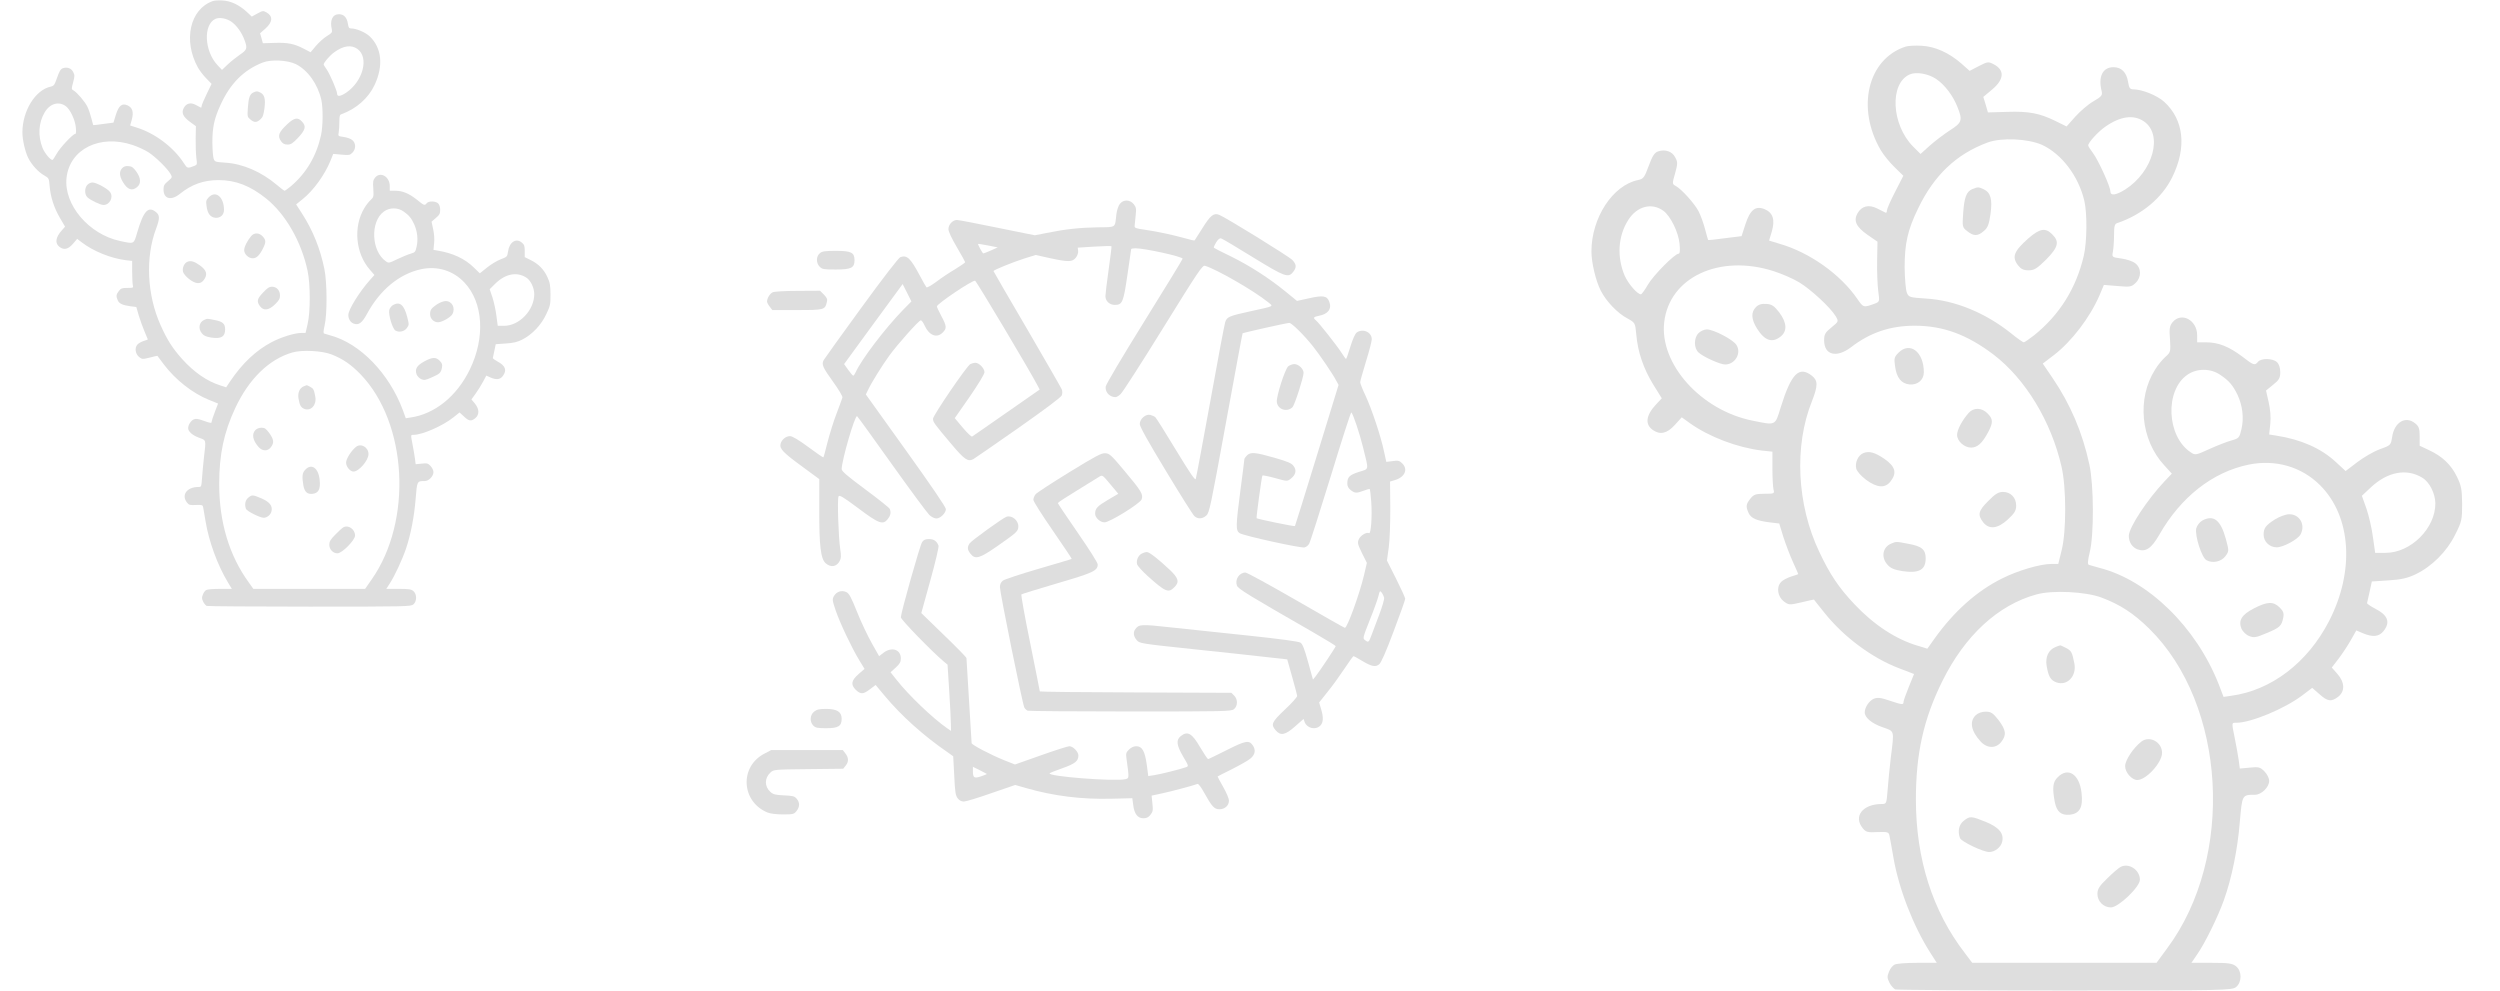 <svg width="1055" height="418" viewBox="0 0 1055 418" fill="none" xmlns="http://www.w3.org/2000/svg">
<g clip-path="url(#clip0_18_179)">
<g clip-path="url(#clip1_18_179)">
<path d="M472.57 86.045C471.972 86.805 471.321 88.706 471.104 90.497C470.452 96.307 471.158 95.818 463.339 95.927C455.738 96.036 449.276 96.742 441.675 98.316L436.679 99.293L420.879 96.09C412.191 94.298 404.536 92.832 403.83 92.832C402.038 92.832 400.246 94.733 400.246 96.687C400.246 97.719 401.549 100.488 403.775 104.289C405.73 107.601 407.305 110.479 407.305 110.641C407.305 110.859 405.404 112.162 403.124 113.573C400.789 114.931 397.205 117.32 395.142 118.895C393.079 120.415 391.233 121.501 390.961 121.229C390.744 121.012 389.495 118.84 388.246 116.451C384.229 108.904 382.763 107.492 379.939 108.524C379.179 108.85 372.935 116.886 363.487 129.863C355.125 141.319 348.013 151.256 347.632 151.907C346.601 153.807 347.144 154.948 351.65 161.246C353.931 164.395 355.668 167.327 355.505 167.762C355.397 168.196 354.311 171.128 353.116 174.277C351.868 177.427 350.184 182.911 349.261 186.44C348.393 189.969 347.578 192.956 347.47 193.01C347.361 193.118 344.483 191.164 341.063 188.612C336.936 185.571 334.33 184.051 333.407 184.051C331.615 184.051 329.823 185.517 329.389 187.363C328.9 189.372 330.529 191.055 338.728 197.028L345.732 202.186V214.946C345.678 230.257 346.329 235.85 348.447 237.696C350.619 239.597 353.062 239.216 354.365 236.719C354.963 235.579 355.017 234.493 354.582 231.778C353.822 226.728 353.279 210.439 353.877 209.462C354.257 208.81 355.777 209.679 362.238 214.511C370.98 221.081 372.609 221.624 374.672 219.018C375.813 217.552 376.084 216.303 375.487 214.783C375.324 214.294 370.654 210.602 365.17 206.53C357.569 200.883 355.18 198.874 355.18 197.951C355.234 194.204 360.772 175.092 361.695 175.635C361.967 175.798 368.537 184.92 376.355 195.888C384.174 206.856 391.287 216.466 392.156 217.281C393.025 218.149 394.382 218.801 395.142 218.801C396.825 218.801 399.16 216.52 399.16 214.837C399.16 214.023 393.025 205.009 382.274 190.023L365.388 166.459L366.311 164.558C367.722 161.518 372.229 154.296 375.215 150.17C378.745 145.283 387.758 135.184 388.572 135.184C388.952 135.184 389.658 136.161 390.201 137.41C392.102 141.591 395.359 142.839 397.803 140.342C399.595 138.604 399.54 137.627 397.26 133.392C396.228 131.437 395.359 129.591 395.359 129.32C395.359 128.234 410.291 118.189 411.486 118.46C412.029 118.569 434.779 156.739 437.982 162.929L438.743 164.395L424.788 174.114C417.132 179.49 410.563 183.997 410.237 184.214C409.911 184.377 408.173 182.693 406.327 180.522L402.907 176.449L409.205 167.436C412.952 161.952 415.449 157.88 415.449 157.065C415.449 155.436 413.169 153.102 411.648 153.102C410.997 153.102 410.02 153.373 409.477 153.645C407.956 154.459 393.73 175.309 393.73 176.721C393.73 178.132 394.219 178.784 401.495 187.417C406.979 193.933 408.445 194.964 410.725 193.77C411.377 193.39 419.956 187.472 429.729 180.63C441.077 172.648 447.756 167.653 448.082 166.839C448.353 166.133 448.353 165.047 448.082 164.341C447.81 163.635 441.186 152.179 433.422 138.822C425.603 125.519 419.25 114.497 419.25 114.388C419.25 113.954 427.395 110.641 432.336 109.067L437.059 107.601L442.923 108.904C450.851 110.641 452.534 110.587 454 108.741C454.652 107.927 455.086 106.678 454.977 105.918L454.814 104.506L461.819 104.072C465.674 103.854 468.932 103.746 469.04 103.909C469.149 104.017 468.606 108.47 467.846 113.791C467.086 119.112 466.488 124.161 466.488 124.976C466.488 127.039 468.226 128.668 470.452 128.668C473.655 128.668 474.09 127.582 475.773 116.017C476.642 110.316 477.348 105.429 477.348 105.157C477.348 104.94 478.162 104.777 479.139 104.777C483.157 104.777 499.066 108.307 499.066 109.175C499.066 109.447 491.791 121.338 482.94 135.564C473.547 150.658 466.705 162.223 466.597 163.147C466.38 165.156 467.737 167.002 469.8 167.49C470.941 167.762 471.646 167.49 472.895 166.296C473.818 165.481 481.909 152.83 490.922 138.279C505.691 114.442 507.428 111.836 508.514 112.162C513.509 113.682 529.147 122.695 535.065 127.473C537.454 129.428 538.16 129.048 527.572 131.383C518.668 133.338 517.745 133.718 517.039 135.944C516.713 136.867 513.889 151.907 510.74 169.391C507.537 186.874 504.822 201.589 504.605 202.132C504.333 202.838 502.161 199.634 496.189 189.806C491.791 182.531 487.881 176.286 487.501 176.015C487.121 175.689 486.198 175.309 485.438 175.092C483.483 174.603 480.986 176.775 480.986 178.947C480.986 180.033 484.461 186.277 492.008 198.711C498.035 208.702 503.464 217.335 504.062 217.823C505.528 219.127 507.428 219.018 509.057 217.552C510.36 216.412 510.849 213.968 517.31 178.621C521.111 157.88 524.26 140.776 524.369 140.668C524.64 140.396 542.993 136.27 544.079 136.27C545.11 136.27 550.323 141.428 554.123 146.206C557.001 149.844 562.539 157.988 563.897 160.649L564.874 162.441L555.752 192.141C550.757 208.43 546.576 221.896 546.468 222.004C546.305 222.276 530.559 219.018 530.287 218.692C530.07 218.421 532.459 200.991 532.73 200.666C532.893 200.503 535.337 200.991 538.106 201.752C543.155 203.163 543.21 203.163 544.621 202.077C546.793 200.448 547.282 198.494 545.925 196.702C545.056 195.453 543.59 194.856 537.834 193.173C529.69 190.838 527.735 190.675 526.215 192.195C525.618 192.793 525.129 193.498 525.129 193.716C525.129 193.933 524.423 199.743 523.5 206.584C521.491 221.95 521.437 223.905 523.12 224.991C524.749 226.077 548.965 231.398 550.486 231.018C551.191 230.855 552.06 230.203 552.44 229.497C552.875 228.846 556.947 216.032 561.562 201.046C566.123 186.06 570.032 173.897 570.25 174.06C570.955 174.44 573.833 183.128 575.245 188.938C577.688 198.874 577.851 197.734 573.453 199.145C569.435 200.448 568.566 201.317 568.566 204.086C568.566 205.172 569.001 206.041 569.978 206.801C571.716 208.159 572.476 208.213 575.462 207.073C576.765 206.584 577.905 206.258 578.014 206.367C578.177 206.475 578.448 208.919 578.666 211.797C579.1 217.715 578.557 225.479 577.743 224.991C576.711 224.393 574.105 225.968 573.399 227.597C572.802 229.063 572.91 229.606 574.756 233.407L576.82 237.533L575.625 242.691C573.725 250.673 568.566 264.953 567.535 264.953C567.318 264.953 558.033 259.686 546.956 253.279C535.825 246.872 526.215 241.606 525.563 241.606C522.957 241.66 521.057 244.538 521.98 247.09C522.468 248.501 526.378 250.89 554.286 266.908C559.445 269.894 563.625 272.446 563.68 272.663C563.68 273.043 556.73 283.523 555.101 285.532L554.069 286.781L552.006 279.342C550.486 273.858 549.671 271.74 548.802 271.197C548.096 270.709 540.115 269.623 526.758 268.211C515.247 267.016 500.478 265.442 493.908 264.736C481.583 263.379 480.66 263.433 479.139 265.442C478.108 266.799 478.325 268.537 479.682 270.111C480.877 271.523 481.094 271.577 503.682 273.966C516.224 275.27 530.233 276.79 534.848 277.333L543.21 278.256L545.273 285.586C546.413 289.604 547.391 293.296 547.391 293.731C547.391 294.165 545.11 296.771 542.232 299.432C536.64 304.753 536.205 305.676 538.323 308.173C540.441 310.617 542.341 310.237 546.522 306.545L550.105 303.395L550.594 304.807C551.626 307.359 555.209 308.173 557.164 306.219C558.467 304.916 558.576 302.635 557.436 298.997L556.675 296.445L560.259 291.939C562.268 289.495 565.417 285.097 567.372 282.165C569.272 279.288 571.01 276.898 571.173 276.898C571.39 276.898 572.964 277.767 574.756 278.853C578.829 281.297 580.457 281.622 582.032 280.319C582.847 279.668 584.91 274.998 588.113 266.419C590.828 259.306 593 253.116 593 252.682C593 252.248 591.263 248.447 589.145 244.212L585.29 236.556L586.05 231.072C586.484 227.76 586.702 221.136 586.702 214.403L586.593 203.218L588.765 202.566C592.946 201.263 594.303 197.951 591.643 195.453C590.502 194.367 589.959 194.259 587.679 194.584L585.018 194.91L584.041 190.458C582.738 184.159 578.829 172.486 576.222 166.893C574.973 164.287 573.996 161.789 573.996 161.3C573.996 160.812 575.136 156.902 576.439 152.559C577.797 148.215 578.883 144.034 578.883 143.165C578.883 140.179 575.191 138.496 572.584 140.288C571.879 140.776 570.901 142.948 569.87 146.26C569.001 149.138 568.186 151.473 568.023 151.473C567.861 151.473 567.046 150.332 566.123 148.866C564.223 145.88 556.675 136.324 555.372 135.238C554.015 134.152 554.232 133.718 556.513 133.283C560.422 132.577 562.105 130.351 560.965 127.365C560.042 124.813 558.359 124.541 552.549 125.845L547.336 126.985L542.613 123.13C535.717 117.483 527.464 112.162 519.536 108.252C515.681 106.406 512.423 104.723 512.261 104.56C512.098 104.397 512.532 103.42 513.184 102.334C513.998 101.031 514.704 100.434 515.301 100.597C515.79 100.705 521.817 104.289 528.658 108.524C542.287 116.886 543.644 117.374 545.707 114.768C547.228 112.813 547.119 111.619 545.382 109.718C543.916 108.198 517.093 91.638 514.487 90.66C512.206 89.737 510.795 90.877 507.482 96.198C505.745 98.968 504.225 101.357 504.116 101.465C504.062 101.574 502.216 101.194 500.044 100.542C494.723 99.076 488.696 97.773 483.212 96.959C479.248 96.416 478.705 96.198 478.814 95.275C478.868 94.678 479.085 92.724 479.248 90.932C479.574 88.108 479.465 87.457 478.434 86.154C476.859 84.199 474.09 84.09 472.57 86.045ZM418.164 105.7C416.589 106.406 415.123 106.949 414.961 106.949C414.635 106.949 412.734 103.474 412.734 102.931C412.734 102.823 414.58 103.148 416.915 103.583L421.042 104.397L418.164 105.7ZM381.079 130.786C373.532 138.55 363.596 151.581 361.098 157.065C360.718 157.88 360.284 158.531 360.066 158.531C359.849 158.531 358.926 157.445 357.949 156.088L356.211 153.645L368.537 136.758L380.916 119.872L382.763 123.51L384.609 127.202L381.079 130.786ZM584.095 252.193C584.258 252.791 583.335 255.94 582.086 259.252C580.892 262.51 579.372 266.528 578.774 268.048C577.634 271.143 577.471 271.252 576.005 270.111C575.028 269.406 575.136 269.025 577.96 261.858C579.643 257.732 581.272 253.171 581.652 251.705C582.249 249.261 582.358 249.153 583.064 250.076C583.498 250.619 583.932 251.596 584.095 252.193Z" fill="#DEDEDE"/>
<path d="M346.003 106.841C344.375 108.144 344.32 110.967 345.895 112.542C346.927 113.628 347.632 113.736 352.682 113.736C359.198 113.736 360.609 113.03 360.609 109.827C360.609 106.569 359.252 105.863 352.791 105.863C348.23 105.863 346.927 106.026 346.003 106.841Z" fill="#DEDEDE"/>
<path d="M326.077 123.347C324.882 123.89 323.688 125.899 323.688 127.256C323.688 127.636 324.176 128.614 324.828 129.428L325.914 130.84H336.393C347.85 130.84 348.121 130.786 348.936 127.473C349.261 126.279 348.99 125.682 347.687 124.324L346.058 122.695L336.61 122.75C331.343 122.75 326.728 123.021 326.077 123.347Z" fill="#DEDEDE"/>
<path d="M543.644 154.568C542.287 155.708 538.594 167.219 538.812 169.608C539.137 172.811 543.101 174.114 545.436 171.834C546.359 170.857 550.105 159.291 550.105 157.337C550.105 155.653 547.988 153.645 546.196 153.645C545.436 153.645 544.296 154.079 543.644 154.568Z" fill="#DEDEDE"/>
<path d="M451.285 199.254C443.955 203.761 437.548 207.941 437.059 208.539C436.516 209.19 436.082 210.222 436.082 210.928C436.082 211.579 439.666 217.226 444.281 223.905C448.788 230.42 452.371 235.796 452.263 235.85C452.208 235.959 445.91 237.805 438.308 240.031C430.707 242.257 423.92 244.483 423.214 245.026C422.345 245.732 421.965 246.601 421.965 247.795C421.965 250.021 431.521 297.26 432.281 298.617C432.553 299.106 433.204 299.703 433.693 299.92C434.127 300.083 453.674 300.246 477.076 300.246C516.821 300.246 519.645 300.192 520.731 299.269C522.36 297.966 522.414 295.142 520.839 293.568L519.645 292.373L479.248 292.21C456.986 292.156 438.797 291.939 438.797 291.776C438.797 291.559 436.951 282.382 434.725 271.306C432.444 260.229 430.815 250.999 431.032 250.836C431.304 250.619 438.091 248.555 446.127 246.166C461.384 241.714 463.23 240.845 463.23 238.185C463.23 237.479 459.81 232.049 454.814 224.828C450.199 218.149 446.398 212.502 446.398 212.285C446.398 212.068 450.145 209.625 454.706 206.855C459.213 204.086 463.448 201.48 464.099 201.046C465.185 200.394 465.457 200.611 468.552 204.358L471.918 208.376L467.574 210.928C463.068 213.588 462.145 214.566 462.145 216.792C462.145 218.475 464.262 220.43 466.108 220.43C468.28 220.43 481.094 212.502 481.746 210.765C482.56 208.702 481.691 207.236 474.524 198.711C468.986 192.087 468.226 191.381 466.488 191.272C464.859 191.109 462.525 192.358 451.285 199.254Z" fill="#DEDEDE"/>
<path d="M424.68 218.095C423.051 218.692 410.019 228.086 409.205 229.28C408.119 230.855 408.173 231.941 409.531 233.678C411.54 236.23 413.386 235.687 420.933 230.42C429.241 224.611 429.729 224.176 429.729 222.059C429.729 219.507 426.906 217.28 424.68 218.095Z" fill="#DEDEDE"/>
<path d="M389.115 228.791C388.192 230.149 380.156 258.709 380.156 260.501C380.156 261.478 393.079 274.781 398.291 279.179L399.866 280.482L400.572 291.613C400.952 297.694 401.278 303.993 401.278 305.567L401.332 308.445L399.595 307.25C393.513 303.015 383.36 293.296 378.256 286.78L375.812 283.686L377.984 281.731C379.722 280.156 380.156 279.342 380.156 277.876C380.156 274.075 376.355 272.826 372.88 275.432L370.98 276.898L367.885 271.414C366.202 268.428 363.379 262.51 361.695 258.275C359.198 252.03 358.329 250.402 357.134 249.859C355.234 248.936 353.008 249.641 351.922 251.542C351.162 252.899 351.216 253.334 352.682 257.677C354.528 263.053 359.361 273.261 362.618 278.636L364.845 282.274L362.455 284.337C359.252 287.106 358.926 288.844 361.044 291.016C363.161 293.079 364.247 293.079 367.125 290.853L369.514 289.061L373.369 293.676C380.428 302.146 389.712 310.454 399.812 317.404L402.255 319.141L402.689 327.34C403.015 334.29 403.232 335.702 404.155 336.896C404.807 337.765 405.73 338.254 406.762 338.254C407.576 338.254 412.789 336.679 418.327 334.725L428.426 331.25L432.933 332.553C444.661 335.919 456.389 337.385 469.203 337.059L477.836 336.842L478.216 339.72C478.651 343.466 480.117 345.312 482.506 345.312C483.863 345.312 484.623 344.932 485.492 343.846C486.524 342.543 486.632 341.892 486.307 339.014L485.981 335.756L490.487 334.779C494.343 333.964 503.464 331.521 505.365 330.815C505.745 330.707 506.885 332.227 508.025 334.29C511.392 340.371 512.423 341.512 514.595 341.512C516.876 341.512 518.613 339.937 518.613 337.874C518.613 337.005 517.527 334.399 516.17 332.064C514.812 329.729 513.781 327.72 513.835 327.666C513.944 327.557 516.713 326.146 520.025 324.517C523.337 322.834 526.812 320.879 527.735 320.064C529.69 318.436 530.016 316.427 528.658 314.526C527.084 312.246 525.672 312.517 517.69 316.535C513.564 318.598 510.034 320.336 509.817 320.336C509.6 320.336 508.134 318.164 506.559 315.504C503.03 309.422 501.184 308.336 498.306 310.617C496.243 312.246 496.46 314.418 499.284 319.25C501.618 323.214 501.673 323.322 500.532 323.757C498.469 324.517 489.673 326.743 487.067 327.123L484.569 327.503L483.918 322.562C483.103 316.861 481.963 314.906 479.465 314.906C478.434 314.906 477.293 315.449 476.425 316.318C475.176 317.567 475.067 318.001 475.393 320.227C476.533 328.535 476.533 328.372 474.959 328.806C470.615 329.892 441.512 327.612 442.978 326.309C443.195 326.091 445.693 325.114 448.462 324.137C453.674 322.291 455.086 321.15 455.086 318.816C455.086 317.241 452.805 314.906 451.285 314.906C450.634 314.906 445.204 316.644 439.231 318.761L428.318 322.616L423.92 320.879C418.218 318.598 410.02 314.309 410.02 313.603C410.02 313.277 409.531 305.187 408.934 295.631C408.336 286.075 407.848 277.984 407.848 277.713C407.848 277.387 403.558 272.989 398.291 267.939L388.789 258.709L392.59 244.972C394.708 237.425 396.228 230.855 396.065 230.312C395.359 228.357 394.111 227.488 392.047 227.488C390.473 227.488 389.767 227.814 389.115 228.791ZM416.427 326.58C416.535 326.689 415.449 327.123 414.037 327.612C411.051 328.589 410.562 328.263 410.562 325.331V323.594L413.44 325.005C414.961 325.82 416.318 326.526 416.427 326.58Z" fill="#DEDEDE"/>
<path d="M481.909 233.57C480.388 234.275 479.411 236.447 479.845 238.076C480.008 238.782 482.017 241.008 484.298 243.071C491.791 249.804 493.094 250.347 495.537 247.85C497.818 245.623 497.383 243.995 493.528 240.357C488.533 235.687 484.949 232.918 483.972 232.972C483.429 232.972 482.506 233.244 481.909 233.57Z" fill="#DEDEDE"/>
<path d="M343.56 300.3C341.768 301.712 341.605 304.59 343.234 306.219C344.157 307.142 345.026 307.305 348.664 307.305C353.768 307.305 355.18 306.436 355.18 303.287C355.18 300.409 353.225 299.16 348.664 299.16C345.786 299.16 344.7 299.377 343.56 300.3Z" fill="#DEDEDE"/>
<path d="M322.547 318.055C312.014 323.539 312.774 338.254 323.85 342.869C325.099 343.358 327.543 343.684 330.42 343.684C334.71 343.684 335.09 343.575 336.121 342.272C337.533 340.48 337.587 338.743 336.23 337.114C335.307 335.973 334.601 335.811 330.8 335.648C327.162 335.485 326.239 335.213 325.099 334.182C322.547 331.847 322.602 328.372 325.099 326.037C326.511 324.734 326.62 324.734 341.171 324.571L355.831 324.408L356.863 323.105C358.22 321.476 358.166 319.739 356.754 317.947L355.668 316.535H340.52H325.425L322.547 318.055Z" fill="#DEDEDE"/>
</g>
<path d="M804.066 19.701C788.169 24.923 783.259 45.574 793.702 63.42C794.871 65.368 797.442 68.563 799.469 70.511L803.209 74.174L799.78 80.876C797.832 84.617 796.273 88.201 796.273 88.825C796.273 89.526 796.04 89.916 795.728 89.76C795.338 89.604 793.78 88.825 792.143 87.968C788.636 86.175 785.597 86.955 783.883 89.994C782.09 93.111 783.259 95.683 788.013 99.034L792.299 101.995L792.143 110.178C792.065 114.698 792.299 120.387 792.611 122.802C793.234 127.088 793.156 127.322 791.442 128.024C786.376 129.894 786.376 129.894 783.805 126.153C776.635 115.711 763.621 106.515 750.918 102.852L746.554 101.528L747.723 97.631C749.126 92.722 748.191 89.76 744.684 88.279C740.865 86.721 738.605 88.435 736.579 94.592L734.943 99.657L728.007 100.514C724.188 101.06 720.993 101.372 720.838 101.294C720.76 101.138 720.136 99.034 719.513 96.618C718.889 94.202 717.642 90.773 716.785 89.137C715.071 85.864 709.616 79.785 707.122 78.46C705.641 77.681 705.641 77.447 706.888 73.161C707.979 69.187 708.057 68.407 706.966 66.459C705.719 63.888 702.68 62.874 699.719 63.888C698.16 64.433 697.303 65.836 695.744 70.044C693.952 74.876 693.562 75.499 691.302 75.967C680.548 78.149 671.586 91.942 671.586 106.125C671.586 110.879 673.456 118.672 675.56 122.724C677.82 127.166 682.652 132.232 686.704 134.336C690.055 136.206 690.055 136.206 690.523 141.272C691.146 148.519 693.562 155.611 697.692 162.313L701.277 168.079L699.017 170.495C694.575 175.171 694.03 179.068 697.537 181.483C700.576 183.587 703.459 182.964 706.732 179.379L709.694 176.106L713.045 178.522C721.227 184.367 733.15 188.887 743.515 190.134L747.957 190.601V197.771C747.957 201.667 748.191 205.642 748.425 206.577C748.892 208.291 748.736 208.369 744.606 208.369C740.865 208.369 740.086 208.681 738.683 210.395C736.813 212.733 736.657 213.746 737.904 216.474C738.917 218.734 741.333 219.747 746.866 220.448L750.84 220.916L752.555 226.527C753.568 229.644 755.36 234.398 756.607 237.125C757.854 239.853 758.867 242.191 758.867 242.269C758.867 242.346 757.542 242.814 755.906 243.282C754.269 243.827 752.243 244.84 751.542 245.697C749.516 247.879 750.217 251.854 752.789 253.802C754.893 255.361 755.127 255.361 760.192 254.192C763.153 253.49 765.491 252.945 765.491 253.023C765.569 253.101 767.517 255.672 770.011 258.712C778.194 268.921 790.117 277.727 801.417 282.013L807.729 284.429L805.547 289.806C804.3 292.845 803.287 295.728 803.287 296.196C803.287 297.521 802.742 297.443 797.364 295.65C793.702 294.404 792.377 294.248 790.74 294.871C788.792 295.728 786.922 298.456 786.922 300.638C786.922 302.82 789.883 305.314 794.403 306.872C799.624 308.743 799.391 307.807 797.91 319.809C797.442 323.861 796.819 329.939 796.585 333.29C796.118 339.135 796.118 339.291 794.091 339.291C786.065 339.291 782.012 344.512 786.065 349.5C787.389 351.136 788.169 351.37 792.299 351.136C796.663 350.98 797.053 351.136 797.364 352.695C797.598 353.708 798.3 357.76 799.001 361.735C801.261 374.983 807.339 390.725 814.665 402.18L817.314 406.311H809.054C804.534 406.311 800.248 406.622 799.469 407.09C798.689 407.479 797.598 408.804 797.131 410.129C796.351 411.999 796.351 412.779 797.364 414.727C797.988 415.974 799.157 417.221 799.78 417.532C800.482 417.766 832.745 418 871.476 418C939.041 418 941.924 417.922 943.638 416.519C946.132 414.493 946.132 409.817 943.638 407.791C942.08 406.544 940.443 406.311 933.274 406.311H924.78L927.117 402.882C930.468 398.128 936.001 386.828 938.495 379.814C941.768 370.697 944.262 358.54 945.197 346.928C946.21 335.317 946.132 335.395 951.587 335.395C954.315 335.395 957.588 332.199 957.588 329.55C957.588 328.381 956.731 326.666 955.562 325.497C953.769 323.705 953.146 323.549 949.405 323.939L945.197 324.329L944.73 320.744C944.418 318.718 943.716 314.587 943.093 311.626C941.69 304.69 941.69 305.002 943.794 305.002C949.873 305.002 964.134 299.079 971.537 293.468L975.746 290.273L978.785 292.923C982.214 296.04 983.85 296.274 986.734 294.014C989.617 291.754 989.539 288.013 986.422 284.429L984.006 281.701L986.889 277.96C988.448 275.934 990.786 272.349 992.033 270.167L994.371 266.037L997.098 267.206C1001.31 268.998 1003.96 268.687 1005.83 266.349C1008.87 262.53 1007.7 259.569 1002.16 256.763C1000.37 255.828 998.891 254.815 998.891 254.504C998.969 254.192 999.436 252.01 999.982 249.672L1000.92 245.386L1007.93 244.918C1013.23 244.606 1015.96 243.983 1019.39 242.346C1026.24 239.073 1032.63 232.683 1036.06 225.67C1038.87 220.137 1039.02 219.279 1039.02 212.733C1038.95 206.655 1038.71 205.018 1036.84 201.2C1034.35 196.056 1030.61 192.549 1025.08 189.978L1021.1 188.107V184.133C1021.1 180.938 1020.79 179.925 1019.23 178.678C1015.18 175.327 1010.42 178.132 1009.49 184.367C1008.94 187.874 1008.87 187.952 1004.27 189.588C1001.7 190.523 997.41 193.017 994.76 195.043L989.851 198.784L985.721 194.965C979.408 189.12 970.992 185.458 960.549 183.821L957.588 183.354L958.055 178.912C958.367 176.184 958.055 172.599 957.354 169.638L956.263 164.806L959.224 162.391C961.796 160.364 962.264 159.507 962.264 157.013C962.264 155.143 961.718 153.585 960.861 152.805C959.069 151.169 954.237 151.091 952.912 152.649C951.509 154.364 951.042 154.208 946.132 150.389C940.599 146.259 936.157 144.467 931.092 144.467H927.195V141.428C927.195 135.037 920.493 131.53 916.831 135.972C915.584 137.531 915.35 138.7 915.74 143.22C916.051 148.363 915.973 148.675 913.947 150.467C912.778 151.48 910.674 153.896 909.427 156C901.712 168.157 903.349 185.614 913.324 196.368L916.519 199.875L913.402 203.148C906.154 210.863 898.361 222.63 898.361 226.137C898.361 228.787 899.764 230.969 902.024 231.826C905.453 233.073 907.869 231.514 911.22 225.67C920.26 209.772 933.741 199.173 949.016 196.056C960.238 193.796 971.226 196.913 979.096 204.784C992.267 217.954 993.747 241.022 982.837 262.141C973.797 279.675 958.445 291.364 941.534 293.624L938.339 294.092L936.313 288.793C926.806 264.634 906.544 244.84 885.893 239.619C883.944 239.073 881.996 238.528 881.529 238.372C880.905 238.216 880.983 236.736 881.84 233.151C883.711 225.825 883.633 204.629 881.684 195.9C878.801 182.496 873.658 170.495 866.176 159.507L862.046 153.429L866.644 149.922C874.203 144.155 881.918 134.024 885.971 124.673L887.841 120.231L893.53 120.698C898.829 121.166 899.452 121.088 901.167 119.451C903.738 117.036 903.738 113.139 901.089 111.113C900.076 110.256 897.426 109.398 895.166 109.087C891.192 108.541 891.192 108.541 891.659 106.125C891.893 104.801 892.127 101.683 892.127 99.112C892.127 95.449 892.361 94.436 893.53 94.124C903.894 90.617 912.389 83.526 916.675 74.798C922.909 62.173 921.584 50.484 913.246 42.924C910.285 40.275 903.972 37.703 900.232 37.703C898.907 37.703 898.439 37.158 898.05 34.586C897.426 30.534 895.244 28.352 891.893 28.352C887.295 28.352 885.347 32.404 886.906 38.482C887.295 40.197 886.906 40.742 883.399 42.769C881.217 44.015 877.788 46.977 875.762 49.237L872.099 53.367L867.501 51.107C860.721 47.756 856.123 46.899 847.006 47.211L838.901 47.444L837.966 44.171L836.953 40.898L840.771 37.703C845.837 33.417 845.993 29.52 841.317 27.105C839.057 25.936 838.745 26.014 835.082 27.884L831.186 29.91L827.679 26.793C822.458 22.273 816.691 19.623 810.924 19.312C808.197 19.156 805.157 19.312 804.066 19.701ZM817.081 33.339C820.665 35.755 824.25 40.431 826.121 45.34C828.303 50.795 827.913 51.808 822.847 55.004C820.354 56.64 816.535 59.523 814.353 61.472L810.457 64.978L807.339 61.861C798.144 52.588 797.287 35.131 805.937 31.391C808.664 30.222 813.73 31.079 817.081 33.339ZM904.674 51.185C912.934 56.718 908.648 72.382 896.881 79.941C892.906 82.435 890.568 82.746 890.568 80.72C890.568 78.694 885.503 67.628 883.243 64.589C882.152 63.186 881.217 61.706 881.217 61.394C881.217 60.147 885.425 55.549 888.464 53.445C894.855 49.003 900.388 48.301 904.674 51.185ZM861.812 61.16C870.073 65.056 877.087 74.252 879.58 84.695C880.827 89.994 880.749 101.995 879.346 107.996C876.151 121.633 869.138 132.855 858.383 141.505C856.279 143.142 854.331 144.467 854.019 144.467C853.708 144.467 851.214 142.752 848.564 140.57C837.81 131.998 824.952 126.699 812.795 125.997C805.859 125.53 805.469 125.452 804.69 123.504C804.222 122.413 803.833 117.581 803.755 112.905C803.755 102.852 805.002 97.085 809.444 87.968C816.146 74.018 825.497 65.056 838.745 60.147C844.59 57.965 855.89 58.51 861.812 61.16ZM701.979 88.981C704.94 91.163 708.291 97.943 708.758 102.774C709.07 105.658 708.914 107.061 708.369 107.061C706.732 107.061 697.692 116.178 695.354 120.231C694.108 122.413 692.783 124.205 692.471 124.205C690.99 124.205 687.172 119.841 685.613 116.334C682.262 108.385 682.808 99.657 687.094 92.877C690.835 86.955 697.069 85.396 701.979 88.981ZM748.347 114.386C751.776 115.477 756.685 117.581 759.257 119.14C764.244 122.179 772.505 129.816 774.687 133.479C775.934 135.661 775.934 135.661 772.895 138.154C770.245 140.259 769.777 141.116 769.777 143.61C769.777 149.844 774.999 151.169 781.077 146.571C789.182 140.337 797.676 137.453 807.963 137.453C820.042 137.453 830.095 141.194 841.239 149.61C854.721 159.897 865.631 177.821 869.995 197.069C872.021 205.875 872.021 224.423 869.995 232.294L868.592 237.982H865.709C860.955 237.982 851.448 240.788 844.824 244.139C834.147 249.438 824.484 258.088 816.223 269.7L813.34 273.752L809.288 272.505C800.092 269.778 790.896 263.777 782.636 255.049C776.012 248.035 772.271 242.502 767.751 232.917C758.244 212.967 757.075 188.185 764.634 169.326C767.206 162.78 767.206 160.598 764.634 158.572C759.179 154.286 755.906 157.637 751.464 171.898C749.048 179.769 749.516 179.535 739.541 177.509C717.798 173.145 700.264 153.585 702.29 135.972C704.472 117.036 725.513 107.138 748.347 114.386ZM936.937 158.182C940.599 160.598 942.314 162.624 944.262 166.677C946.366 171.197 946.989 176.418 945.898 181.094C945.041 184.756 944.807 184.99 941.768 185.847C939.976 186.315 935.768 187.952 932.495 189.432C926.728 192.082 926.338 192.16 924.546 190.913C914.259 184.211 913.48 164.651 923.143 158.104C927.117 155.377 932.884 155.377 936.937 158.182ZM1022.19 201.589C1025.23 203.382 1027.65 208.213 1027.72 212.344C1027.8 222.942 1017.36 233.307 1006.68 233.307H1002.32L1001.38 226.683C1000.92 223.098 999.67 217.643 998.657 214.681L996.709 209.226L1000.53 205.642C1007.54 199.095 1015.57 197.537 1022.19 201.589ZM886.828 252.166C894.699 255.127 900.31 258.79 906.934 265.258C939.508 297.287 943.171 361.657 914.571 400.154L910.051 406.311H871.164H832.277L829.16 402.18C815.522 384.49 808.508 362.514 808.508 337.343C808.508 317.938 811.781 303.365 819.652 287.468C829.16 268.219 843.187 255.283 859.396 250.841C866.176 248.971 880.126 249.672 886.828 252.166Z" fill="#DEDEDE"/>
<path d="M832.355 79.785C829.861 80.798 828.926 83.214 828.458 89.916C828.069 95.683 828.069 95.917 830.173 97.553C832.9 99.735 834.615 99.735 837.187 97.475C838.823 96.15 839.369 94.67 839.992 90.306C840.849 84.071 840.07 81.266 837.109 79.863C834.849 78.85 834.693 78.85 832.355 79.785Z" fill="#DEDEDE"/>
<path d="M855.968 100.592C849.811 106.047 848.876 108.463 851.681 112.048C852.85 113.529 853.941 114.074 856.045 114.074C858.461 114.074 859.552 113.373 863.449 109.554C868.592 104.333 869.216 101.995 866.02 98.878C863.215 95.995 860.799 96.384 855.968 100.592Z" fill="#DEDEDE"/>
<path d="M741.021 129.582C738.839 131.764 738.995 134.726 741.489 138.7C744.684 143.765 747.879 144.856 751.386 142.051C754.269 139.791 754.114 136.206 750.84 131.842C748.736 129.115 747.723 128.413 745.463 128.257C743.359 128.102 742.112 128.491 741.021 129.582Z" fill="#DEDEDE"/>
<path d="M716.785 140.57C714.759 142.596 714.759 146.883 716.785 148.753C718.811 150.623 725.903 153.818 728.007 153.818C732.215 153.818 735.021 148.987 732.761 145.558C731.358 143.298 723.098 139.012 720.292 139.012C719.201 139.012 717.642 139.713 716.785 140.57Z" fill="#DEDEDE"/>
<path d="M801.183 148.831C799.391 150.623 799.235 151.247 799.702 154.442C800.326 159.429 802.352 161.923 805.859 162.235C809.288 162.546 811.859 160.286 811.859 157.091C811.859 148.519 806.015 143.999 801.183 148.831Z" fill="#DEDEDE"/>
<path d="M830.796 174.236C828.147 177.197 825.887 181.328 825.887 183.51C825.887 186.159 828.926 188.887 831.809 188.887C834.459 188.887 836.563 187.016 839.057 182.263C841.161 178.288 841.083 176.808 838.745 174.47C836.329 171.976 832.9 171.898 830.796 174.236Z" fill="#DEDEDE"/>
<path d="M786.298 191.225C784.116 192.16 782.714 195.199 783.337 197.771C783.649 198.94 785.441 200.966 787.545 202.524C792.143 205.875 795.494 206.109 797.754 203.226C800.637 199.563 799.858 196.835 795.104 193.562C791.208 190.913 788.714 190.211 786.298 191.225Z" fill="#DEDEDE"/>
<path d="M839.057 211.408C834.849 215.539 834.459 217.253 836.875 220.37C839.368 223.565 843.031 223.176 847.317 219.201C850.123 216.63 850.824 215.461 850.824 213.357C850.824 210.006 848.486 207.59 845.291 207.59C843.343 207.59 841.94 208.447 839.057 211.408Z" fill="#DEDEDE"/>
<path d="M798.066 229.41C794.481 230.891 793.702 235.177 796.507 238.294C797.754 239.775 799.391 240.476 802.897 241.022C809.833 242.035 812.639 240.476 812.639 235.644C812.639 231.904 811.002 230.501 805.313 229.488C800.014 228.475 800.326 228.475 798.066 229.41Z" fill="#DEDEDE"/>
<path d="M867.423 273.051C864.462 274.22 863.059 277.259 863.683 281C864.462 285.52 865.319 287 867.735 287.935C872.333 289.65 876.463 285.286 875.372 279.909C874.437 275.233 874.125 274.609 871.865 273.44C870.618 272.817 869.527 272.272 869.372 272.349C869.216 272.349 868.359 272.661 867.423 273.051Z" fill="#DEDEDE"/>
<path d="M833.68 301.885C831.03 304.534 831.809 308.587 835.862 312.951C838.589 315.912 842.33 315.912 844.512 313.107C846.85 310.145 846.538 308.119 843.421 303.911C841.005 300.872 840.226 300.326 837.966 300.326C836.251 300.326 834.615 300.95 833.68 301.885Z" fill="#DEDEDE"/>
<path d="M903.661 312.951C900.232 315.6 896.803 320.822 896.803 323.315C896.803 325.965 899.608 329.16 901.946 329.16C905.687 329.16 912.389 321.835 912.389 317.704C912.389 313.107 907.089 310.301 903.661 312.951Z" fill="#DEDEDE"/>
<path d="M868.358 327.991C866.254 330.017 866.021 332.433 867.112 338.434C867.969 342.564 869.761 344.123 873.346 343.811C877.632 343.421 879.113 340.694 878.411 334.615C877.554 326.744 872.723 323.549 868.358 327.991Z" fill="#DEDEDE"/>
<path d="M828.692 346.383C826.666 347.941 826.042 350.825 827.134 353.708C827.757 355.189 836.875 359.553 839.446 359.553C841.784 359.553 844.356 357.604 844.901 355.267C845.759 351.76 843.655 349.188 838.044 346.85C831.809 344.356 831.342 344.279 828.692 346.383Z" fill="#DEDEDE"/>
<path d="M894.854 365.865C893.997 366.333 891.426 368.515 889.244 370.697C885.893 373.892 885.113 375.217 885.113 377.243C885.113 380.36 887.685 382.932 890.802 382.932C893.997 382.932 903.037 374.281 903.037 371.242C903.037 367.034 898.283 363.995 894.854 365.865Z" fill="#DEDEDE"/>
<path d="M960.004 219.201C956.029 221.773 955.25 222.864 955.25 225.67C955.25 228.553 957.744 230.969 960.783 230.969C963.511 230.969 969.745 227.618 970.836 225.514C973.018 221.461 970.446 216.941 966.004 217.019C964.602 217.019 961.874 218.032 960.004 219.201Z" fill="#DEDEDE"/>
<path d="M929.377 219.669C928.208 220.37 927.117 221.773 926.806 223.02C926.182 226.059 929.144 235.411 931.17 236.424C933.741 237.827 937.404 237.047 939.119 234.709C940.677 232.605 940.677 232.527 939.275 227.306C937.092 219.435 934.131 217.097 929.377 219.669Z" fill="#DEDEDE"/>
<path d="M951.12 256.763C945.977 259.413 944.496 261.829 945.899 265.336C946.444 266.505 947.847 267.907 949.094 268.375C951.12 269.232 952.055 269.076 956.419 267.206C962.108 264.868 962.809 264.167 963.511 260.738C963.9 258.79 963.589 257.932 962.03 256.374C959.38 253.724 956.809 253.802 951.12 256.763Z" fill="#DEDEDE"/>
<path d="M89.805 0.45C80.162 3.8 77.185 17.05 83.518 28.5C84.227 29.75 85.787 31.8 87.016 33.05L89.285 35.4L87.205 39.7C86.023 42.1 85.078 44.4 85.078 44.8C85.078 45.25 84.936 45.5 84.747 45.4C84.511 45.3 83.566 44.8 82.573 44.25C80.446 43.1 78.603 43.6 77.563 45.55C76.476 47.55 77.185 49.2 80.068 51.35L82.668 53.25L82.573 58.5C82.526 61.4 82.668 65.05 82.857 66.6C83.235 69.35 83.188 69.5 82.148 69.95C79.075 71.15 79.075 71.15 77.516 68.75C73.167 62.05 65.274 56.15 57.569 53.8L54.923 52.95L55.632 50.45C56.482 47.3 55.915 45.4 53.788 44.45C51.472 43.45 50.102 44.55 48.873 48.5L47.88 51.75L43.673 52.3C41.357 52.65 39.419 52.85 39.325 52.8C39.278 52.7 38.9 51.35 38.522 49.8C38.143 48.25 37.387 46.05 36.867 45C35.827 42.9 32.519 39 31.006 38.15C30.108 37.65 30.108 37.5 30.864 34.75C31.526 32.2 31.573 31.7 30.912 30.45C30.155 28.8 28.312 28.15 26.516 28.8C25.571 29.15 25.051 30.05 24.105 32.75C23.018 35.85 22.782 36.25 21.411 36.55C14.889 37.95 9.453 46.8 9.453 55.9C9.453 58.95 10.588 63.95 11.864 66.55C13.234 69.4 16.165 72.65 18.623 74C20.655 75.2 20.655 75.2 20.939 78.45C21.317 83.1 22.782 87.65 25.287 91.95L27.461 95.65L26.091 97.2C23.396 100.2 23.066 102.7 25.193 104.25C27.036 105.6 28.785 105.2 30.77 102.9L32.566 100.8L34.598 102.35C39.561 106.1 46.793 109 53.079 109.8L55.773 110.1V114.7C55.773 117.2 55.915 119.75 56.057 120.35C56.341 121.45 56.246 121.5 53.741 121.5C51.472 121.5 51 121.7 50.149 122.8C49.014 124.3 48.92 124.95 49.676 126.7C50.291 128.15 51.756 128.8 55.112 129.25L57.522 129.55L58.562 133.15C59.177 135.15 60.264 138.2 61.02 139.95C61.776 141.7 62.391 143.2 62.391 143.25C62.391 143.3 61.587 143.6 60.594 143.9C59.602 144.25 58.373 144.9 57.948 145.45C56.719 146.85 57.144 149.4 58.704 150.65C59.98 151.65 60.122 151.65 63.194 150.9C64.99 150.45 66.408 150.1 66.408 150.15C66.456 150.2 67.637 151.85 69.15 153.8C74.112 160.35 81.344 166 88.198 168.75L92.026 170.3L90.703 173.75C89.947 175.7 89.332 177.55 89.332 177.85C89.332 178.7 89.001 178.65 85.74 177.5C83.518 176.7 82.715 176.6 81.722 177C80.541 177.55 79.406 179.3 79.406 180.7C79.406 182.1 81.202 183.7 83.944 184.7C87.111 185.9 86.969 185.3 86.071 193C85.787 195.6 85.409 199.5 85.267 201.65C84.984 205.4 84.984 205.5 83.755 205.5C78.886 205.5 76.428 208.85 78.886 212.05C79.69 213.1 80.162 213.25 82.668 213.1C85.314 213 85.551 213.1 85.74 214.1C85.882 214.75 86.307 217.35 86.732 219.9C88.103 228.4 91.79 238.5 96.233 245.85L97.84 248.5H92.83C90.088 248.5 87.489 248.7 87.016 249C86.543 249.25 85.882 250.1 85.598 250.95C85.125 252.15 85.125 252.65 85.74 253.9C86.118 254.7 86.827 255.5 87.205 255.7C87.63 255.85 107.198 256 130.689 256C171.669 256 173.418 255.95 174.457 255.05C175.97 253.75 175.97 250.75 174.457 249.45C173.512 248.65 172.52 248.5 168.171 248.5H163.019L164.437 246.3C166.47 243.25 169.825 236 171.338 231.5C173.323 225.65 174.836 217.85 175.403 210.4C176.017 202.95 175.97 203 179.279 203C180.933 203 182.918 200.95 182.918 199.25C182.918 198.5 182.398 197.4 181.689 196.65C180.602 195.5 180.224 195.4 177.955 195.65L175.403 195.9L175.119 193.6C174.93 192.3 174.505 189.65 174.127 187.75C173.276 183.3 173.276 183.5 174.552 183.5C178.239 183.5 186.888 179.7 191.379 176.1L193.931 174.05L195.774 175.75C197.854 177.75 198.846 177.9 200.595 176.45C202.344 175 202.297 172.6 200.406 170.3L198.941 168.55L200.69 166.15C201.635 164.85 203.053 162.55 203.809 161.15L205.227 158.5L206.882 159.25C209.434 160.4 211.041 160.2 212.175 158.7C214.019 156.25 213.31 154.35 209.954 152.55C208.867 151.95 207.969 151.3 207.969 151.1C208.016 150.9 208.3 149.5 208.63 148L209.198 145.25L213.452 144.95C216.666 144.75 218.32 144.35 220.4 143.3C224.559 141.2 228.435 137.1 230.514 132.6C232.216 129.05 232.311 128.5 232.311 124.3C232.263 120.4 232.121 119.35 230.987 116.9C229.475 113.6 227.206 111.35 223.85 109.7L221.439 108.5V105.95C221.439 103.9 221.25 103.25 220.305 102.45C217.847 100.3 214.964 102.1 214.397 106.1C214.066 108.35 214.019 108.4 211.23 109.45C209.67 110.05 207.071 111.65 205.464 112.95L202.486 115.35L199.981 112.9C196.152 109.15 191.048 106.8 184.714 105.75L182.918 105.45L183.202 102.6C183.391 100.85 183.202 98.55 182.776 96.65L182.114 93.55L183.911 92C185.47 90.7 185.754 90.15 185.754 88.55C185.754 87.35 185.423 86.35 184.903 85.85C183.816 84.8 180.886 84.75 180.082 85.75C179.231 86.85 178.948 86.75 175.97 84.3C172.614 81.65 169.92 80.5 166.848 80.5H164.484V78.55C164.484 74.45 160.42 72.2 158.198 75.05C157.442 76.05 157.3 76.8 157.536 79.7C157.725 83 157.678 83.2 156.449 84.35C155.74 85 154.464 86.55 153.708 87.9C149.029 95.7 150.021 106.9 156.071 113.8L158.009 116.05L156.118 118.15C151.723 123.1 146.996 130.65 146.996 132.9C146.996 134.6 147.847 136 149.218 136.55C151.297 137.35 152.763 136.35 154.795 132.6C160.278 122.4 168.455 115.6 177.719 113.6C184.525 112.15 191.189 114.15 195.963 119.2C203.951 127.65 204.849 142.45 198.232 156C192.749 167.25 183.438 174.75 173.181 176.2L171.243 176.5L170.014 173.1C164.248 157.6 151.959 144.9 139.434 141.55C138.252 141.2 137.07 140.85 136.787 140.75C136.409 140.65 136.456 139.7 136.976 137.4C138.11 132.7 138.063 119.1 136.881 113.5C135.132 104.9 132.013 97.2 127.475 90.15L124.97 86.25L127.759 84C132.344 80.3 137.023 73.8 139.481 67.8L140.615 64.95L144.066 65.25C147.28 65.55 147.658 65.5 148.698 64.45C150.257 62.9 150.257 60.4 148.65 59.1C148.036 58.55 146.429 58 145.058 57.8C142.648 57.45 142.648 57.45 142.931 55.9C143.073 55.05 143.215 53.05 143.215 51.4C143.215 49.05 143.357 48.4 144.066 48.2C150.352 45.95 155.504 41.4 158.104 35.8C161.885 27.7 161.081 20.2 156.024 15.35C154.228 13.65 150.399 12 148.13 12C147.327 12 147.043 11.65 146.807 10C146.429 7.4 145.105 6 143.073 6C140.284 6 139.103 8.6 140.048 12.5C140.284 13.6 140.048 13.95 137.921 15.25C136.598 16.05 134.518 17.95 133.289 19.4L131.068 22.05L128.279 20.6C124.167 18.45 121.378 17.9 115.848 18.1L110.932 18.25L110.365 16.15L109.751 14.05L112.067 12C115.139 9.25 115.234 6.75 112.398 5.2C111.027 4.45 110.838 4.5 108.616 5.7L106.253 7L104.126 5C100.959 2.1 97.462 0.4 93.964 0.2C92.31 0.1 90.466 0.2 89.805 0.45ZM97.698 9.2C99.872 10.75 102.046 13.75 103.181 16.9C104.504 20.4 104.268 21.05 101.196 23.1C99.683 24.15 97.367 26 96.044 27.25L93.68 29.5L91.79 27.5C86.213 21.55 85.693 10.35 90.939 7.95C92.593 7.2 95.666 7.75 97.698 9.2ZM150.825 20.65C155.835 24.2 153.235 34.25 146.098 39.1C143.688 40.7 142.27 40.9 142.27 39.6C142.27 38.3 139.197 31.2 137.827 29.25C137.165 28.35 136.598 27.4 136.598 27.2C136.598 26.4 139.15 23.45 140.993 22.1C144.869 19.25 148.225 18.8 150.825 20.65ZM124.829 27.05C129.839 29.55 134.093 35.45 135.605 42.15C136.361 45.55 136.314 53.25 135.463 57.1C133.525 65.85 129.271 73.05 122.749 78.6C121.473 79.65 120.291 80.5 120.102 80.5C119.913 80.5 118.4 79.4 116.793 78C110.271 72.5 102.472 69.1 95.098 68.65C90.892 68.35 90.656 68.3 90.183 67.05C89.899 66.35 89.663 63.25 89.616 60.25C89.616 53.8 90.372 50.1 93.066 44.25C97.131 35.3 102.803 29.55 110.838 26.4C114.383 25 121.236 25.35 124.829 27.05ZM27.887 44.9C29.683 46.3 31.715 50.65 31.999 53.75C32.188 55.6 32.093 56.5 31.762 56.5C30.77 56.5 25.287 62.35 23.869 64.95C23.113 66.35 22.309 67.5 22.12 67.5C21.222 67.5 18.906 64.7 17.961 62.45C15.928 57.35 16.259 51.75 18.859 47.4C21.128 43.6 24.909 42.6 27.887 44.9ZM56.01 61.2C58.09 61.9 61.067 63.25 62.627 64.25C65.652 66.2 70.662 71.1 71.986 73.45C72.742 74.85 72.742 74.85 70.898 76.45C69.291 77.8 69.008 78.35 69.008 79.95C69.008 83.95 72.175 84.8 75.861 81.85C80.777 77.85 85.929 76 92.168 76C99.494 76 105.591 78.4 112.35 83.8C120.527 90.4 127.145 101.9 129.791 114.25C131.02 119.9 131.02 131.8 129.791 136.85L128.941 140.5H127.192C124.309 140.5 118.542 142.3 114.525 144.45C108.049 147.85 102.188 153.4 97.178 160.85L95.429 163.45L92.972 162.65C87.394 160.9 81.817 157.05 76.807 151.45C72.789 146.95 70.52 143.4 67.779 137.25C62.013 124.45 61.303 108.55 65.888 96.45C67.448 92.25 67.448 90.85 65.888 89.55C62.58 86.8 60.594 88.95 57.9 98.1C56.435 103.15 56.719 103 50.669 101.7C37.482 98.9 26.847 86.35 28.076 75.05C29.399 62.9 42.161 56.55 56.01 61.2ZM170.393 89.3C172.614 90.85 173.654 92.15 174.836 94.75C176.112 97.65 176.49 101 175.828 104C175.308 106.35 175.166 106.5 173.323 107.05C172.236 107.35 169.684 108.4 167.698 109.35C164.201 111.05 163.964 111.1 162.877 110.3C156.638 106 156.166 93.45 162.027 89.25C164.437 87.5 167.935 87.5 170.393 89.3ZM222.101 117.15C223.945 118.3 225.41 121.4 225.457 124.05C225.504 130.85 219.171 137.5 212.695 137.5H210.048L209.481 133.25C209.198 130.95 208.441 127.45 207.827 125.55L206.645 122.05L208.961 119.75C213.215 115.55 218.084 114.55 222.101 117.15ZM140.001 149.6C144.775 151.5 148.178 153.85 152.195 158C171.952 178.55 174.174 219.85 156.827 244.55L154.086 248.5H130.5H106.915L105.024 245.85C96.753 234.5 92.499 220.4 92.499 204.25C92.499 191.8 94.484 182.45 99.258 172.25C105.024 159.9 113.532 151.6 123.363 148.75C127.475 147.55 135.936 148 140.001 149.6Z" fill="#DEDEDE"/>
<path d="M106.962 39C105.45 39.65 104.882 41.2 104.599 45.5C104.363 49.2 104.363 49.35 105.639 50.4C107.293 51.8 108.333 51.8 109.893 50.35C110.885 49.5 111.216 48.55 111.594 45.75C112.114 41.75 111.641 39.95 109.845 39.05C108.475 38.4 108.38 38.4 106.962 39Z" fill="#DEDEDE"/>
<path d="M121.284 52.35C117.55 55.85 116.982 57.4 118.684 59.7C119.393 60.65 120.055 61 121.331 61C122.796 61 123.458 60.55 125.821 58.1C128.941 54.75 129.319 53.25 127.381 51.25C125.679 49.4 124.214 49.65 121.284 52.35Z" fill="#DEDEDE"/>
<path d="M51.567 70.95C50.243 72.35 50.338 74.25 51.85 76.8C53.788 80.05 55.726 80.75 57.853 78.95C59.602 77.5 59.507 75.2 57.522 72.4C56.246 70.65 55.632 70.2 54.261 70.1C52.985 70 52.228 70.25 51.567 70.95Z" fill="#DEDEDE"/>
<path d="M36.867 78C35.638 79.3 35.638 82.05 36.867 83.25C38.096 84.45 42.397 86.5 43.673 86.5C46.226 86.5 47.927 83.4 46.557 81.2C45.706 79.75 40.696 77 38.994 77C38.333 77 37.387 77.45 36.867 78Z" fill="#DEDEDE"/>
<path d="M88.056 83.3C86.969 84.45 86.874 84.85 87.158 86.9C87.536 90.1 88.765 91.7 90.892 91.9C92.972 92.1 94.531 90.65 94.531 88.6C94.531 83.1 90.986 80.2 88.056 83.3Z" fill="#DEDEDE"/>
<path d="M106.017 99.6C104.41 101.5 103.039 104.15 103.039 105.55C103.039 107.25 104.882 109 106.631 109C108.238 109 109.514 107.8 111.027 104.75C112.303 102.2 112.256 101.25 110.838 99.75C109.373 98.15 107.293 98.1 106.017 99.6Z" fill="#DEDEDE"/>
<path d="M79.028 110.5C77.705 111.1 76.854 113.05 77.232 114.7C77.421 115.45 78.508 116.75 79.784 117.75C82.573 119.9 84.606 120.05 85.976 118.2C87.725 115.85 87.252 114.1 84.369 112C82.006 110.3 80.493 109.85 79.028 110.5Z" fill="#DEDEDE"/>
<path d="M111.027 123.45C108.475 126.1 108.238 127.2 109.703 129.2C111.216 131.25 113.437 131 116.037 128.45C117.739 126.8 118.164 126.05 118.164 124.7C118.164 122.55 116.746 121 114.808 121C113.627 121 112.776 121.55 111.027 123.45Z" fill="#DEDEDE"/>
<path d="M86.165 135C83.991 135.95 83.518 138.7 85.22 140.7C85.976 141.65 86.969 142.1 89.096 142.45C93.302 143.1 95.004 142.1 95.004 139C95.004 136.6 94.011 135.7 90.561 135.05C87.347 134.4 87.536 134.4 86.165 135Z" fill="#DEDEDE"/>
<path d="M128.232 163C126.436 163.75 125.585 165.7 125.963 168.1C126.436 171 126.956 171.95 128.421 172.55C131.209 173.65 133.715 170.85 133.053 167.4C132.486 164.4 132.297 164 130.926 163.25C130.17 162.85 129.508 162.5 129.413 162.55C129.319 162.55 128.799 162.75 128.232 163Z" fill="#DEDEDE"/>
<path d="M107.766 181.5C106.159 183.2 106.631 185.8 109.089 188.6C110.743 190.5 113.012 190.5 114.336 188.7C115.753 186.8 115.564 185.5 113.674 182.8C112.209 180.85 111.736 180.5 110.365 180.5C109.325 180.5 108.333 180.9 107.766 181.5Z" fill="#DEDEDE"/>
<path d="M150.21 188.6C148.13 190.3 146.051 193.65 146.051 195.25C146.051 196.95 147.752 199 149.17 199C151.439 199 155.504 194.3 155.504 191.65C155.504 188.7 152.29 186.9 150.21 188.6Z" fill="#DEDEDE"/>
<path d="M128.799 198.25C127.523 199.55 127.381 201.1 128.043 204.95C128.562 207.6 129.65 208.6 131.824 208.4C134.423 208.15 135.321 206.4 134.896 202.5C134.376 197.45 131.446 195.4 128.799 198.25Z" fill="#DEDEDE"/>
<path d="M104.741 210.05C103.512 211.05 103.134 212.9 103.795 214.75C104.173 215.7 109.704 218.5 111.263 218.5C112.681 218.5 114.241 217.25 114.572 215.75C115.092 213.5 113.816 211.85 110.413 210.35C106.631 208.75 106.348 208.7 104.741 210.05Z" fill="#DEDEDE"/>
<path d="M144.869 222.55C144.349 222.85 142.789 224.25 141.466 225.65C139.434 227.7 138.961 228.55 138.961 229.85C138.961 231.85 140.521 233.5 142.411 233.5C144.349 233.5 149.832 227.95 149.832 226C149.832 223.3 146.949 221.35 144.869 222.55Z" fill="#DEDEDE"/>
<path d="M184.383 128.45C181.973 130.1 181.5 130.8 181.5 132.6C181.5 134.45 183.012 136 184.856 136C186.51 136 190.291 133.85 190.953 132.5C192.277 129.9 190.717 127 188.023 127.05C187.172 127.05 185.518 127.7 184.383 128.45Z" fill="#DEDEDE"/>
<path d="M165.808 128.75C165.099 129.2 164.437 130.1 164.248 130.9C163.87 132.85 165.666 138.85 166.895 139.5C168.455 140.4 170.676 139.9 171.716 138.4C172.661 137.05 172.661 137 171.811 133.65C170.487 128.6 168.691 127.1 165.808 128.75Z" fill="#DEDEDE"/>
<path d="M178.995 152.55C175.875 154.25 174.977 155.8 175.828 158.05C176.159 158.8 177.01 159.7 177.766 160C178.995 160.55 179.562 160.45 182.209 159.25C185.659 157.75 186.085 157.3 186.51 155.1C186.746 153.85 186.557 153.3 185.612 152.3C184.005 150.6 182.445 150.65 178.995 152.55Z" fill="#DEDEDE"/>
</g>
<defs>
<clipPath id="clip0_18_179">
<rect width="1055" height="418" fill="white"/>
</clipPath>
<clipPath id="clip1_18_179">
<rect width="278" height="278" fill="white" transform="translate(315 76)"/>
</clipPath>
</defs>
</svg>
